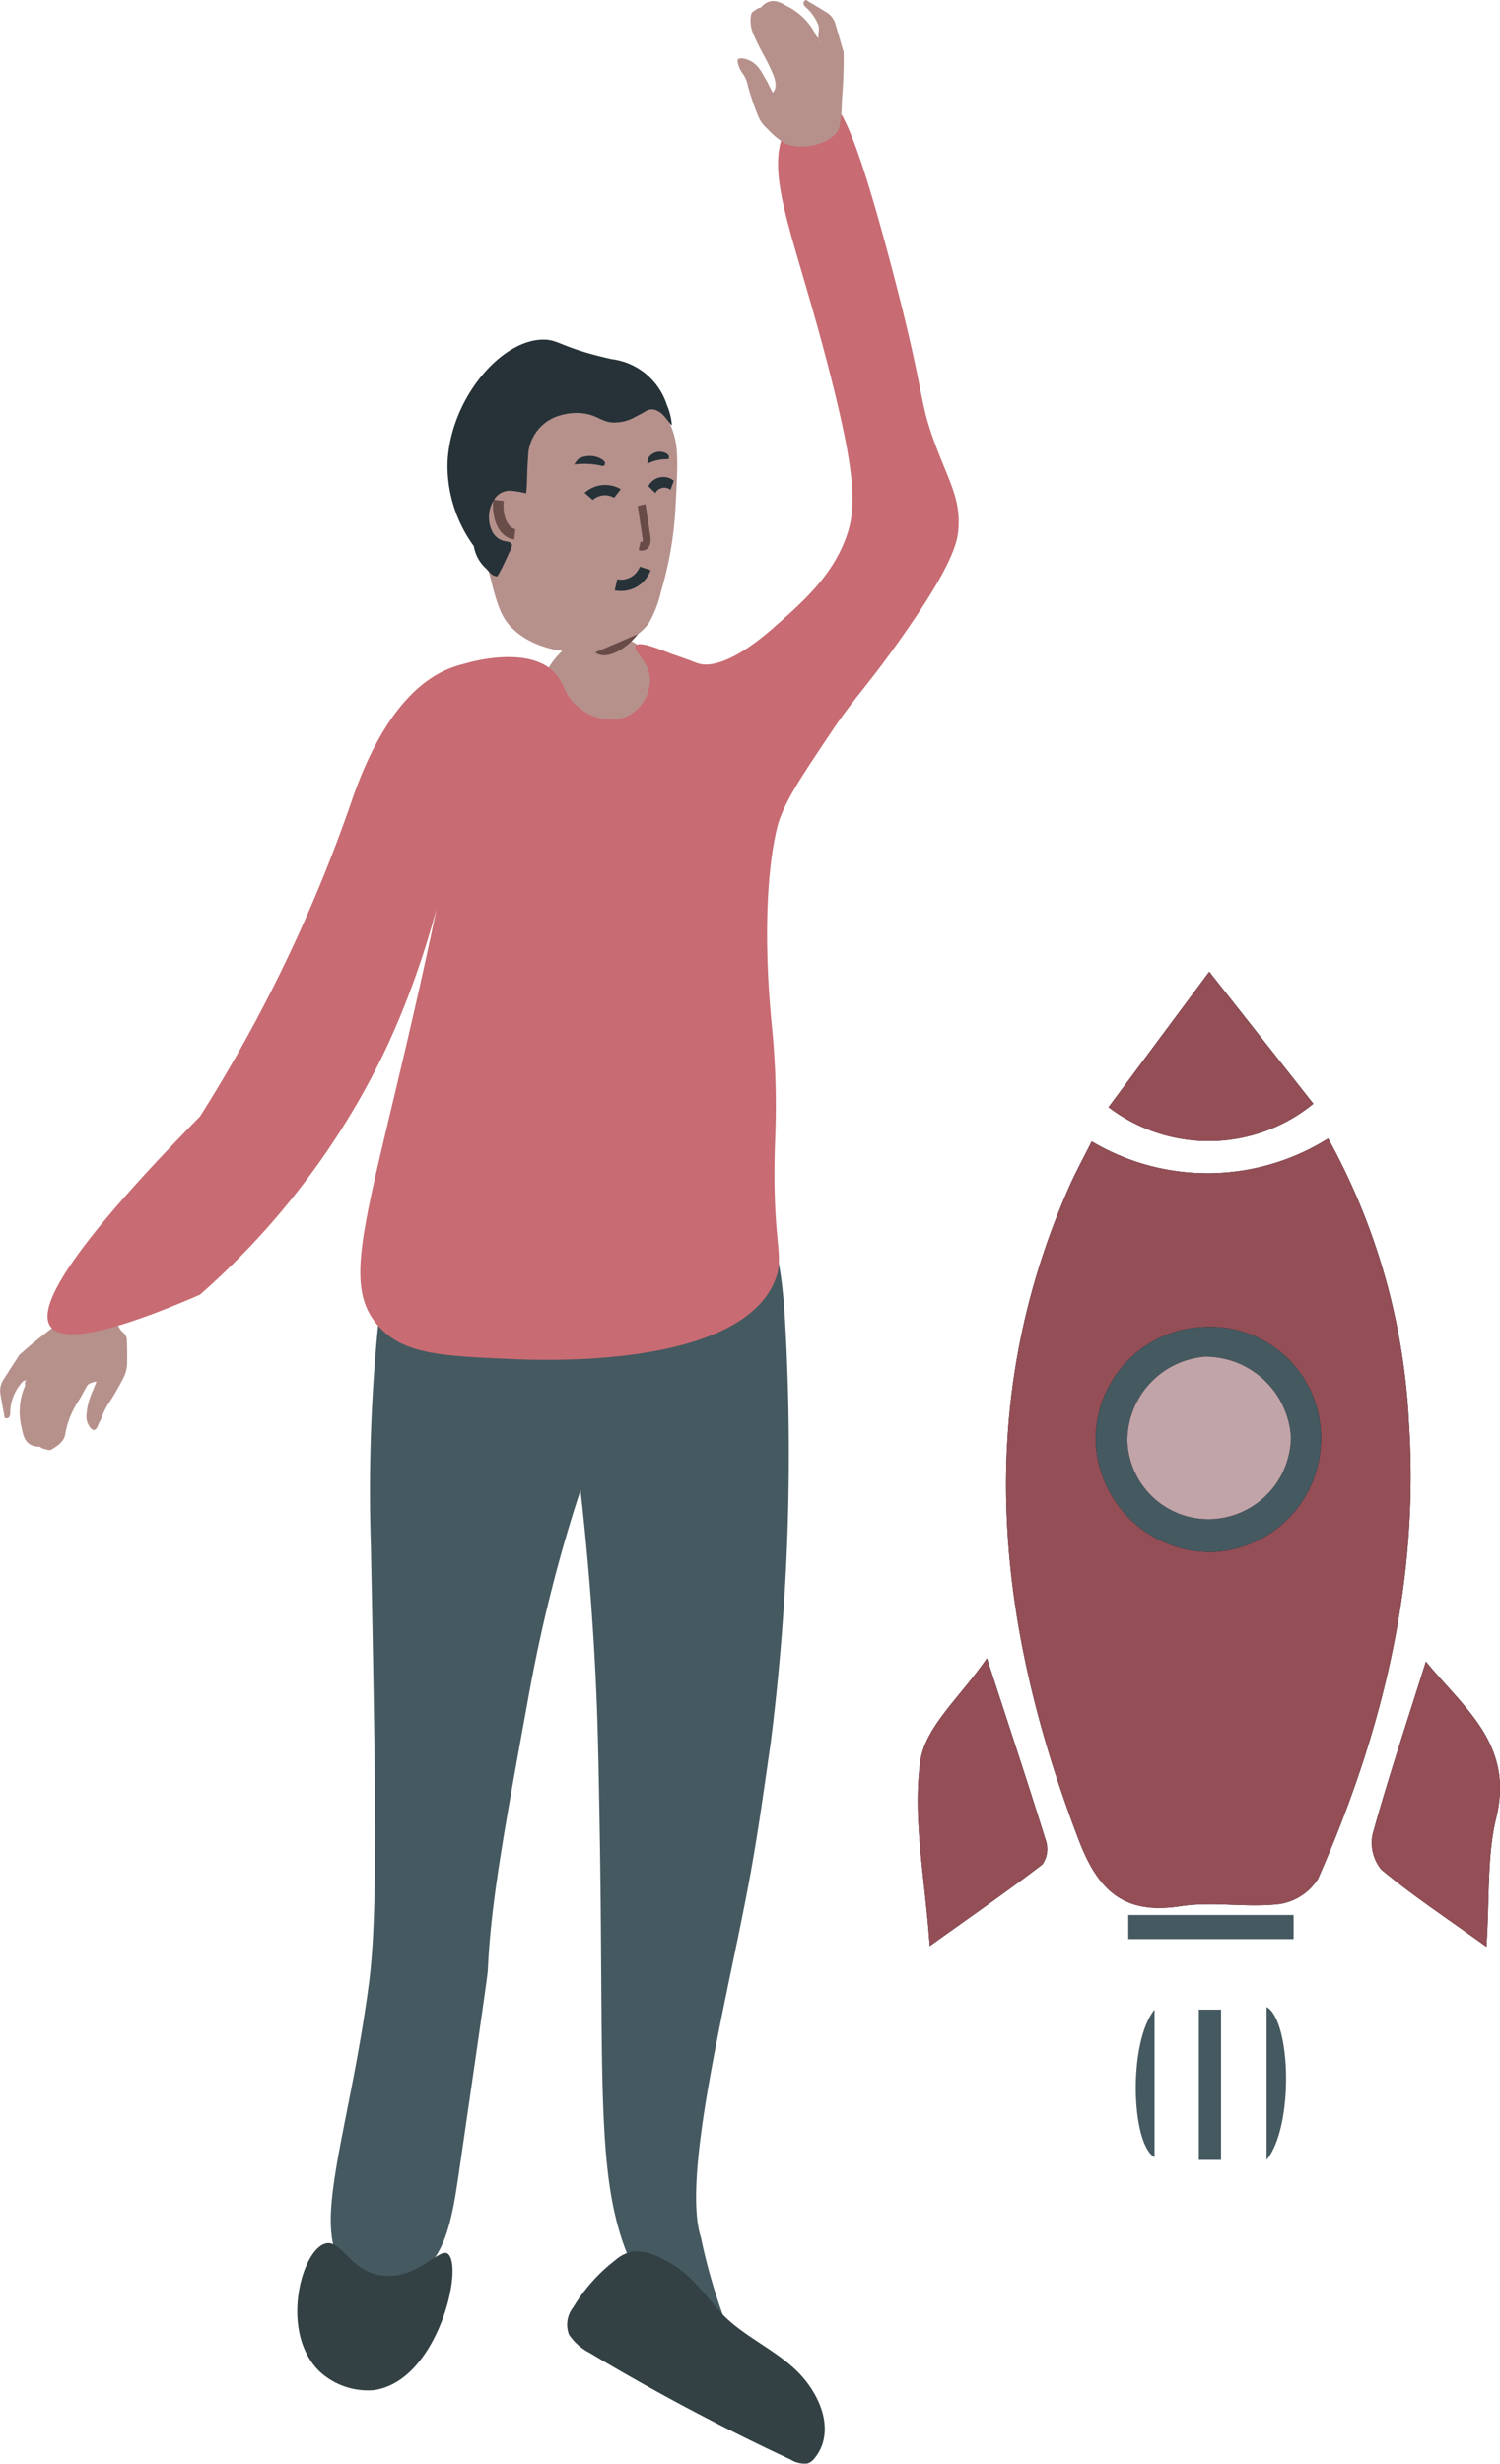 <svg xmlns="http://www.w3.org/2000/svg" width="109" height="178.964" viewBox="0 0 109 178.964">
  <g id="Layer_1" data-name="Layer 1" transform="translate(-147.125 -116.343)">
    <path id="Path_905" data-name="Path 905" d="M256.192,454.122" transform="translate(-76.732 -237.639)" fill="#749698"/>
    <path id="Path_906" data-name="Path 906" d="M155.512,437.258c.218.221.277.553.529.749a.785.785,0,0,1,.307.654c.021.515.024,1.029.014,1.544a2.353,2.353,0,0,1-.259,1.108,19.13,19.13,0,0,1-1.154,1.983,5.056,5.056,0,0,0-.464,1,1.708,1.708,0,0,1-.081.163c-.092.146-.143.312-.223.464-.126.24-.287.251-.467.058a1.3,1.3,0,0,1-.308-.916,4.935,4.935,0,0,1,.4-1.647c.032-.09.078-.176.114-.264.066-.179.142-.355.211-.537-.117-.027-.194.036-.281.05-.052.017-.1.033-.157.051a.634.634,0,0,0-.322.334c-.189.333-.36.677-.568,1a6.21,6.21,0,0,0-.937,2.372c-.095.557-.548.824-.959,1.093-.21.138-.486-.016-.729-.07a.7.7,0,0,1-.133-.106c-.893-.011-1.2-.489-1.336-1.351a4.682,4.682,0,0,1,.193-2.972.355.355,0,0,0,.026-.307c0-.148.2-.218.14-.4.05.244-.153.2-.263.264a3.366,3.366,0,0,0-.938,2.315c-.006.186-.052.365-.259.382s-.17-.2-.195-.323c-.1-.515-.192-1.034-.276-1.553a1.5,1.5,0,0,1,.309-1.036c.33-.538.68-1.064,1.021-1.594a.114.114,0,0,1,.054-.087,32.845,32.845,0,0,1,2.637-2.141l.372-.295c.453-.314.886-.656,1.365-.933a1.881,1.881,0,0,1,1.951-.031c.32.173.36.572.608.807A.138.138,0,0,1,155.512,437.258Z" transform="translate(0 -224.906)" fill="#b6918c"/>
    <path id="Path_907" data-name="Path 907" d="M322.036,414.053" transform="translate(-123.055 -209.449)" fill="#749698"/>
    <path id="Path_908" data-name="Path 908" d="M290,493.4c-4.273-6.722-3.27-12.681-3.672-34.848-.086-4.738-.129-7.107-.281-10.208a211.8,211.8,0,0,0-2.982-26.6,38.089,38.089,0,0,0,5.913-.385,3.282,3.282,0,0,1,.93-.092,3.671,3.671,0,0,1,1.331.342c1.49.519,4.892-6.795,6.62-6.568,1.508.2,1.88,6.15,1.937,7.14a168,168,0,0,1-1.012,30.77c-.734,5.144-1.1,7.726-1.849,11.558-1.64,8.411-4.607,20.277-3.236,24.5a42.242,42.242,0,0,0,2.026,6.779h0c.992,2.588,1.742,3.851,1.442,4.084C296.611,500.3,292.422,497.2,290,493.4Z" transform="translate(-95.639 -210.135)" fill="#455960"/>
    <path id="Path_909" data-name="Path 909" d="M229.675,482.656c-3.318-2.336-.189-9.663,1.3-20.985.663-5.041.49-13.934.144-31.72a122.018,122.018,0,0,1,.523-16.069c.451-4.4,1.076-8.01,1.557-10.457,11.979-2.393,16.1-.181,17.741,2.023,3.861,5.173-4.213,12.593-8.322,35.136-1.854,10.172-2.785,15.257-3,20.111-.017.378-.705,5.106-2.081,14.563-.495,3.4-.986,6.489-3.236,7.628A4.812,4.812,0,0,1,229.675,482.656Z" transform="translate(-57.043 -201.244)" fill="#455960"/>
    <ellipse id="Ellipse_156" data-name="Ellipse 156" cx="4.957" cy="5.967" rx="4.957" ry="5.967" transform="translate(186.036 162.398)" fill="#b6918c"/>
    <path id="Path_910" data-name="Path 910" d="M303.254,677.1c1.561,1.84,2.168,4.237.786,5.869a.959.959,0,0,1-.5.347,1.9,1.9,0,0,1-1.2-.278,159.794,159.794,0,0,1-14.613-7.757,4.013,4.013,0,0,1-1.5-1.328,2.032,2.032,0,0,1,.306-1.984,12.4,12.4,0,0,1,3.081-3.444,2.615,2.615,0,0,1,1.266-.614,3.659,3.659,0,0,1,1.933.433c2.345,1.091,3.091,2.585,4.59,4.152C299.056,674.22,301.677,675.237,303.254,677.1Z" transform="translate(-97.754 -388.031)" fill="#334144"/>
    <path id="Path_911" data-name="Path 911" d="M278.139,210.007c.459,1.242.383,2.631.23,5.41a26.136,26.136,0,0,1-1.063,6.311,8.039,8.039,0,0,1-.9,2.322c-1.935,2.547-7.357,2.859-9.916.345-.887-.872-1.168-2-1.73-4.259-.672-2.7-1.393-5.6-.346-8.978a8.248,8.248,0,0,1,3.211-4.977,7.1,7.1,0,0,1,6.45-.609A7.469,7.469,0,0,1,278.139,210.007Z" transform="translate(-82.148 -62.419)" fill="#b6918c"/>
    <path id="Path_912" data-name="Path 912" d="M293.01,273.026c.7.552,2.088-.045,3.113-1.336" transform="translate(-102.635 -109.292)" fill="#684b47"/>
    <path id="Path_913" data-name="Path 913" d="M269.262,238.938c-.141,1.275.388,2.378,1.183,2.466" transform="translate(-85.911 -86.25)" fill="none" stroke="#684c48" stroke-miterlimit="10" stroke-width="0.763"/>
    <g id="Group_507" data-name="Group 507" transform="translate(189.607 151.567)">
      <path id="Path_914" data-name="Path 914" d="M292.563,236.088a1.34,1.34,0,0,0-1.555.16l-.591-.513a2.234,2.234,0,0,1,2.628-.271Z" transform="translate(-290.417 -235.157)" fill="#263238"/>
    </g>
    <g id="Group_508" data-name="Group 508" transform="translate(194.236 150.995)">
      <path id="Path_915" data-name="Path 915" d="M307.645,234.156a.732.732,0,0,0-1.1.233l-.513-.5a1.223,1.223,0,0,1,1.856-.395Z" transform="translate(-306.033 -233.227)" fill="#263238"/>
    </g>
    <g id="Group_509" data-name="Group 509" transform="translate(193.467 152.963)">
      <path id="Path_916" data-name="Path 916" d="M303.505,243.207a.722.722,0,0,0,.548-.053c.189-.115.395-.379.3-.984L304,239.864l-.565.134.352,2.305a.572.572,0,0,1,0,.311,1,1,0,0,1-.147-.025Z" transform="translate(-303.439 -239.864)" fill="#684b47"/>
    </g>
    <g id="Group_510" data-name="Group 510" transform="translate(191.797 157.5)">
      <path id="Path_917" data-name="Path 917" d="M297.8,256.891l.189-.8a1.452,1.452,0,0,0,1.637-.921l.784.255A2.282,2.282,0,0,1,297.8,256.891Z" transform="translate(-297.804 -255.168)" fill="#263238"/>
    </g>
    <path id="Path_918" data-name="Path 918" d="M268.715,200.95a4.848,4.848,0,0,1,4.027,3.34,4.622,4.622,0,0,1,.362,1.476c-.361-.361-.562-.81-1.015-1.037a.829.829,0,0,0-.891.008c-.3.182-.613.333-.92.5a2.91,2.91,0,0,1-1.164.308c-1.1.1-1.346-.583-2.665-.675a4.112,4.112,0,0,0-1.369.145,3.167,3.167,0,0,0-2.425,3.049c-.064.721-.066,1.446-.1,2.169-.007.151-.03.3-.047.468a6.943,6.943,0,0,0-1.051-.182,1.308,1.308,0,0,0-1.279.654,2.351,2.351,0,0,0-.166,2.218,1.322,1.322,0,0,0,1.038.8c.513.075.5.275.307.661-.308.628-.566,1.278-.937,1.877-.4-.009-.586-.328-.816-.563a2.777,2.777,0,0,1-.891-1.625,9.952,9.952,0,0,1-1.919-5.84c.067-4.656,3.8-9.156,6.957-9.166C264.9,199.523,265.009,200.116,268.715,200.95Z" transform="translate(-77.154 -58.523)" fill="#263238"/>
    <path id="Path_919" data-name="Path 919" d="M215.558,186.6c-2.05,3.068-3.075,4.6-3.641,6.242,0,0-1.518,4.481-.517,14.786.039.4.185,1.808.253,3.665.084,2.278.015,3.964-.009,4.638-.282,7.7.772,8.381-.03,10.308-2.643,6.352-16.95,5.75-18.938,5.666-5.268-.222-8.049-.339-9.882-2.427-2.695-3.07-.865-7.579,2.651-22.987,2.685-11.766,3.353-16.771,3.356-16.77.141.034-.9,10.217-5.668,20.115a55.728,55.728,0,0,1-13.284,17.388q-9.539,4.137-10.865,2.312-1.752-2.414,10.865-15.257a109.23,109.23,0,0,0,11.038-22.96c3.129-9.1,7.327-9.673,8.383-9.985.238-.07,4.476-1.269,6.338.7.786.832.687,1.741,1.861,2.6a3.494,3.494,0,0,0,3.251.654,3.016,3.016,0,0,0,1.835-2.735c-.038-1.358-1.306-2.132-1.045-2.477.3-.392,2.1.426,2.774.657,1.493.511,1.567.589,1.876.665.358.088,1.949.4,5.411-2.659,2.111-1.864,4.07-3.607,5.123-6.238.849-2.122.9-4.3-.847-11.33-2.808-11.323-5.45-15.825-3.06-19.247.261-.374,1.164-1.717,2.264-1.646s2.2,1.529,5.015,12.148c2.716,10.258,1.854,9.551,3.41,13.546.95,2.439,1.608,3.567,1.492,5.542-.057.976-.329,2.614-4.314,8.23C218.145,183.281,217.5,183.693,215.558,186.6Z" transform="translate(-8.193 -16.837)" fill="#c86b72"/>
    <path id="Path_920" data-name="Path 920" d="M265.117,277.243" transform="translate(-83.011 -113.199)" fill="#749698"/>
    <path id="Path_921" data-name="Path 921" d="M331.238,126.693a5.659,5.659,0,0,1-1.174-1,2.354,2.354,0,0,1-.666-.923,19.106,19.106,0,0,1-.738-2.173,2.357,2.357,0,0,0-.452-1.009,1.924,1.924,0,0,1-.273-.641c-.033-.149-.049-.224-.007-.282.132-.181.743-.054,1.164.261a2.32,2.32,0,0,1,.6.729c.132.214.251.437.379.654.047.084.082.174.124.259.091.168.174.34.266.512a.755.755,0,0,0,.092-.121c.273-.446,0-1.073-.214-1.545-.538-1.16-.854-1.564-1.26-2.54a2.4,2.4,0,0,1-.195-1.441c.034-.249.331-.356.532-.5a.68.68,0,0,1,.167-.031c.595-.666,1.156-.583,1.9-.12a4.679,4.679,0,0,1,2.114,2.1.356.356,0,0,0,.214.221c.112.1.034.292.21.369a.8.8,0,0,1-.107-.115c-.28-.367-.021-.7-.13-1.171a3.33,3.33,0,0,0-.919-1.315c-.136-.126-.241-.279-.118-.446s.266.005.371.065c.457.259.905.535,1.352.811a1.5,1.5,0,0,1,.578.914c.189.6.356,1.211.532,1.817a.115.115,0,0,1,.03.1,32.942,32.942,0,0,1-.117,3.4q-.011.237-.022.474a7.46,7.46,0,0,1-.193,1.642C334.9,126.718,332.6,127.426,331.238,126.693Z" transform="translate(-127.183)" fill="#b6918c"/>
    <path id="Path_922" data-name="Path 922" d="M289.956,228.312a.46.46,0,0,1,.2.216.193.193,0,0,1-.1.247.294.294,0,0,1-.15-.008,5.58,5.58,0,0,0-1.925-.093c-.112.014.2-.358.225-.381a1.266,1.266,0,0,1,.543-.208A1.657,1.657,0,0,1,289.956,228.312Z" transform="translate(-99.077 -78.593)" fill="#263238"/>
    <path id="Path_923" data-name="Path 923" d="M307.133,227.114a.435.435,0,0,1,.2.165c.05.083.058.211,0,.258a.163.163,0,0,1-.109.024,3.09,3.09,0,0,0-1.394.317c-.075.037.039-.385.051-.413a.814.814,0,0,1,.326-.313A.973.973,0,0,1,307.133,227.114Z" transform="translate(-111.636 -77.862)" fill="#263238"/>
    <path id="Path_924" data-name="Path 924" d="M230.921,666.7c1.205.884-.728,9.319-5.408,9.917a5.174,5.174,0,0,1-3.93-1.387c-2.9-2.852-1.292-8.85.476-9.276,1.176-.284,1.8,2.1,4.148,2.341C228.749,668.559,230.3,666.249,230.921,666.7Z" transform="translate(-51.262 -386.656)" fill="#334144"/>
    <path id="Path_925" data-name="Path 925" d="M384.713,366.756c-.663,1.326-1.185,2.272-1.62,3.257-7.045,15.947-5.354,31.722.692,47.523,1.417,3.7,3.318,5.4,7.373,4.777,2.338-.362,4.8.119,7.161-.153a4.034,4.034,0,0,0,2.839-1.837c4.667-10.572,7.383-21.589,6.6-33.235a47.483,47.483,0,0,0-5.864-20.545A16.468,16.468,0,0,1,384.713,366.756Zm28.683,58.5c.241-3.609.036-6.591.712-9.357,1.309-5.354-2.331-7.962-5.112-11.359-1.389,4.419-2.724,8.421-3.855,12.479a3.064,3.064,0,0,0,.62,2.633C407.99,421.513,410.428,423.12,413.4,425.258Zm-40.451-.051c3.043-2.179,5.656-3.993,8.18-5.925a1.927,1.927,0,0,0,.274-1.679c-1.322-4.249-2.728-8.471-4.3-13.3-1.865,2.742-4.5,4.962-4.842,7.493C371.686,415.95,372.607,420.305,372.944,425.208Zm20.309-70.773-7.318,9.838a12,12,0,0,0,14.884-.249Z" transform="translate(-158.257 -167.506)"/>
    <path id="Path_926" data-name="Path 926" d="M426.877,608.723v10.723C425.164,618.492,424.951,611.077,426.877,608.723Z" transform="translate(-195.854 -346.406)" fill="#455960"/>
    <path id="Path_927" data-name="Path 927" d="M457.582,619.181V608.072C459.357,609.06,459.578,616.742,457.582,619.181Z" transform="translate(-218.417 -345.948)" fill="#455960"/>
    <path id="Path_928" data-name="Path 928" d="M399.942,395.489a16.468,16.468,0,0,0,17.179-.213,47.483,47.483,0,0,1,5.864,20.545c.785,11.645-1.931,22.662-6.6,33.235a4.034,4.034,0,0,1-2.839,1.837c-2.363.272-4.823-.209-7.161.153-4.055.628-5.957-1.074-7.373-4.777-6.046-15.8-7.736-31.576-.692-47.523C398.756,397.76,399.279,396.814,399.942,395.489Zm8.363,13.478a8.158,8.158,0,0,0-8.075,8.1,8.349,8.349,0,0,0,8.345,8.247,8.211,8.211,0,0,0,8.024-8.193A8.036,8.036,0,0,0,408.305,408.967Z" transform="translate(-173.486 -196.239)" fill="#934e56"/>
    <path id="Path_929" data-name="Path 929" d="M491.69,544.166c-2.967-2.138-5.406-3.746-7.635-5.6a3.065,3.065,0,0,1-.62-2.633c1.131-4.058,2.466-8.059,3.855-12.479,2.781,3.4,6.421,6,5.112,11.359C491.726,537.575,491.931,540.557,491.69,544.166Z" transform="translate(-236.552 -286.413)" fill="#934e56"/>
    <path id="Path_930" data-name="Path 930" d="M372.944,543.55c-.338-4.9-1.259-9.258-.693-13.411.345-2.531,2.978-4.751,4.842-7.493,1.576,4.828,2.982,9.051,4.3,13.3a1.927,1.927,0,0,1-.274,1.679C378.6,539.556,375.987,541.371,372.944,543.55Z" transform="translate(-158.257 -285.848)" fill="#934e56"/>
    <path id="Path_931" data-name="Path 931" d="M426.15,354.435l7.565,9.589a12,12,0,0,1-14.884.249Z" transform="translate(-191.155 -167.506)" fill="#934e56"/>
    <path id="Path_932" data-name="Path 932" d="M423.757,441.453a8.036,8.036,0,0,1,8.294,8.156,8.211,8.211,0,0,1-8.024,8.193,8.349,8.349,0,0,1-8.345-8.247A8.158,8.158,0,0,1,423.757,441.453Zm6.112,7.988a6.234,6.234,0,0,0-6.24-5.827,6.136,6.136,0,0,0-5.644,6.056,5.891,5.891,0,0,0,6.195,5.738A6.019,6.019,0,0,0,429.87,449.441Z" transform="translate(-188.938 -228.726)" fill="#455960"/>
    <path id="Path_933" data-name="Path 933" d="M435.334,454.553a6.019,6.019,0,0,1-5.69,5.967,5.891,5.891,0,0,1-6.195-5.738,6.136,6.136,0,0,1,5.644-6.056A6.234,6.234,0,0,1,435.334,454.553Z" transform="translate(-194.402 -233.837)" fill="#c1a4a8"/>
    <rect id="Rectangle_534" data-name="Rectangle 534" width="12.012" height="1.748" transform="translate(229.113 255.444)" fill="#455960"/>
    <rect id="Rectangle_535" data-name="Rectangle 535" width="10.916" height="1.61" transform="translate(235.854 262.317) rotate(90)" fill="#455960"/>
  </g>
</svg>
